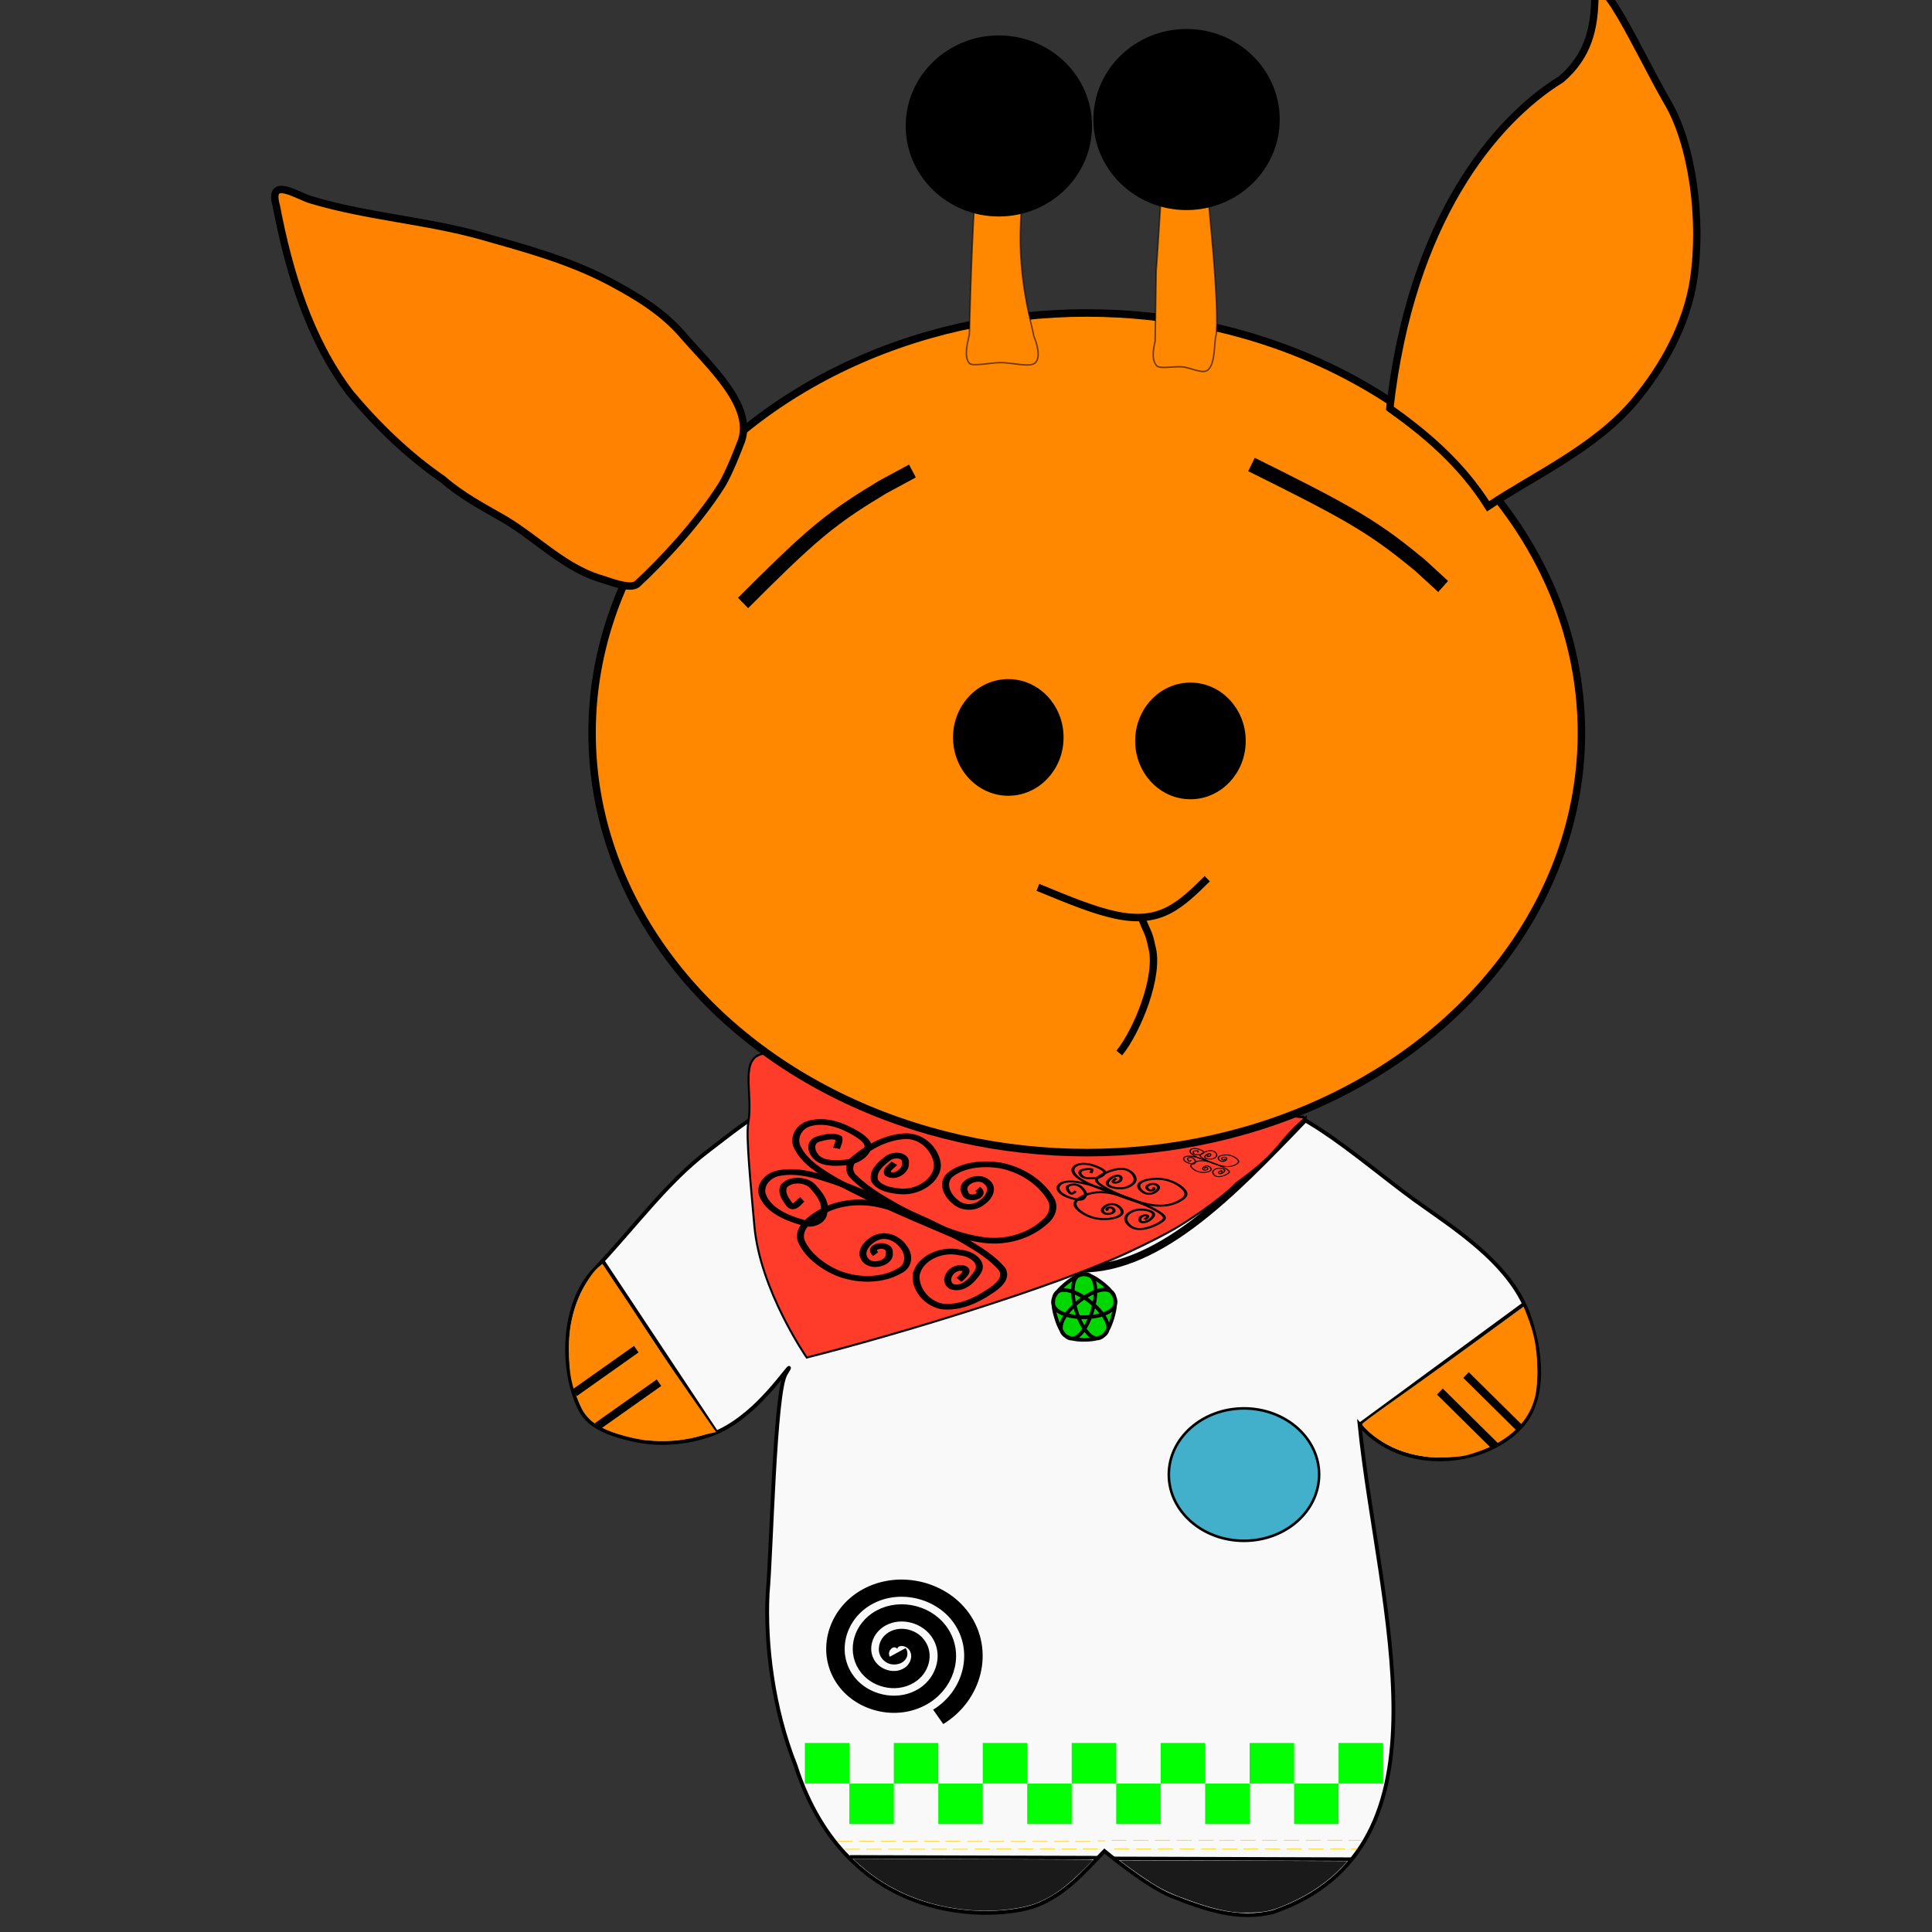 <svg version="1.1" viewBox="0 0 100 100" xmlns="http://www.w3.org/2000/svg">
 <rect x="0" y="0" width="100" height="100" fill="#333333" stroke="none"/>
 <style/>
 <g>
  <path d="m-22.878 80.507c-4.991-2.417-9.982-4.834-12.1-7.932s-1.363-6.875 0.319-9.197c1.682-2.322 4.29-3.191 6.134-3.395 1.844-0.204 2.924 0.257 3.628 1.268s1.033 2.574 1.063 3.783c0.03 1.209-0.238 2.066-1.154 3.202-0.916 1.136-2.479 2.551-3.491 2.712-1.012 0.161-1.472-0.932-1.798-1.91-0.326-0.978-0.517-1.841-0.603-2.42-0.086-0.579-0.067-0.873 0.229-1.376 0.296-0.503 0.868-1.216 1.576-1.52 0.708-0.304 1.552-0.202 2.126 0.213 0.575 0.415 0.881 1.144 1.031 2.01s0.143 1.869-0.379 2.411c-0.522 0.542-1.561 0.622-2.17 0.313s-0.788-1.006-0.803-1.485c-0.015-0.48 0.132-0.742 0.608-0.798 0.476-0.057 1.281 0.09 1.711 0.245 0.429 0.155 0.484 0.318 0.401 0.595-0.083 0.278-0.303 0.671-0.525 1.065" style="fill:none;stroke-width:1px;stroke:#000"/>
  <g transform="matrix(1.061,0,0,1.075,3.921,-1.022)">
   <path d="m38.276 53.311c-3.038-0.467-5.279 1.439-7.444 3.071-2.03 1.53-3.549 3.636-5.562 5.736-1.517 1.583-1.664 4.715-0.663 6.699 0.456 0.903 1.621 1.236 2.572 1.452 1.271 0.289 2.663 0.168 3.894-0.276 0.941-0.339 1.887-1.134 2.471-1.755 0.769-0.77 1.621-1.999 1.085-1.128-0.536 0.871-0.695 8.638-0.877 10.563-0.122 2.47 0.262 5.547 1.351 8.255 2.556 7.899 9.763 7.454 11.678 6.8 1.443-0.523 2.358-1.585 3.401-2.652 0 0 2.067 1.7 3.28 2.17 1.57 0.609 3.213 1.206 4.967 0.763 9.096-3.116 5.106-14.618 4.201-23.461 2.048 2.355 6.029 2.059 7.866 0.104 1.28-1.363 0.989-3.772 0.351-5.473-0.928-2.472-3.738-4.167-5.54-5.453-2.957-2.134-6.256-5.23-8.606-4.652-4.11 1.048-8.414 1.598-12.594 0.668-1.973-0.331-3.923-0.807-5.831-1.431z" style="fill:#f9f9f9;stroke-width:.185;stroke:#000"/>
   <path d="m35.777 53.272c4.424 4.259 8.843 8.514 12.878 8.761 4.035 0.247 7.687-3.509 11.34-7.266" style="fill:none;stroke-width:.359;stroke:#000"/>
   <path transform="matrix(-3.488 -.376 .358 -3.661 195.226 212.278)" d="m45.82 36.145c0.756-0.688-1.369-0.453-0.481 0.053 0.888 0.506 0.008-1.442-0.199-0.441-0.207 1.001 1.374-0.438 0.358-0.326-1.016 0.112 0.841 1.171 0.421 0.24-0.421-0.931-0.854 1.162-0.098 0.474z" style="fill:#00d700;paint-order:normal;stroke-linejoin:round;stroke-width:.05;stroke:#000"/>
   <path d="m59.995 54.767-26.428-3.086c-1.234 0.196-0.497 1.899-0.763 3.37-0.114 0.632 0.138 3.068 0.302 4.924 0.273 3.092 2.554 6.339 2.554 6.339 4.382-1.092 12.036-3.374 15.735-5.089 1.234-0.572 1.746-0.853 2.229-1.121s2.219-1.381 3.006-2.196c2.243-1.593 1.916-1.917 3.365-3.142z" style="fill:#ff3c2a;stroke-width:.098;stroke:#000"/>
   <ellipse cx="49.32" cy="36.234" rx="24.132" ry="20.214" style="fill:#f80;paint-order:fill markers stroke;stroke-linejoin:round;stroke-width:.363;stroke:#000"/>
   <ellipse cx="45.493" cy="36.457" rx="2.414" ry="2.526" style="paint-order:fill markers stroke;stroke-linejoin:round;stroke-width:.566;stroke:#000"/>
   <path d="m57.356 23.315c1.874 0.919 3.752 1.839 5.121 2.647 1.369 0.808 2.23 1.501 3.093 2.197 0.379 0.343 0.696 0.63 1.137 1.03" style="fill:none;stroke-width:.719;stroke:#000"/>
   <path d="m32.554 29.983c1.292-1.274 2.587-2.55 3.723-3.48 1.136-0.93 2.111-1.515 3.09-2.102 0.483-0.258 0.887-0.473 1.449-0.773" style="fill:none;stroke-width:.703;stroke:#000"/>
   <path d="m55.199 43.259c-0.614 0.599-1.225 1.196-1.93 1.541-0.705 0.344-1.498 0.431-2.564 0.203-1.066-0.229-2.199-0.69-3.768-1.328" style="fill:none;stroke-width:.359;stroke:#000"/>
   <path d="m51.95 45.009c0.301 0.858 0.377 0.719 0.541 1.51 0.41 1.396-0.724 4.095-1.584 5.133" style="fill:none;stroke-width:.359;stroke:#000"/>
   <path d="m25.527 28.792c-1.717-0.544-3.03-1.896-4.564-2.81-1.044-0.596-2.124-1.145-3.045-1.945-1.692-1.148-3.204-2.587-4.539-4.166-1.979-2.575-2.976-5.81-3.596-9.009-0.418-1.476 1.068-0.454 1.711-0.285 2.736 0.81 5.607 0.982 8.35 1.749 2.103 0.588 4.242 1.16 6.19 2.177 1.288 0.673 2.592 1.444 3.562 2.559 1.297 1.491 3.629 3.511 2.811 5.289 0 0-0.521 1.375-0.912 1.984-1.135 1.764-2.875 3.61-4.094 4.723-0.347 0.323-1.479-0.167-1.874-0.267z" style="fill:#ff8200;stroke-miterlimit:1;stroke-width:.359;stroke:#000"/>
   <path d="m64.105 20.61c1.023-8.971 5.059-13.83 8.356-15.842 1.357-1.135 1.602-2.511 1.644-3.766 0.071-2.115 2.146 2.463 3.507 4.802 1.26 2.051 1.75 5.731 1.315 8.597-0.33 2.171-1.485 4.222-2.877 5.865-1.909 2.255-4.886 3.565-7.15 5.06-1.295-2.026-2.992-3.449-4.794-4.715z" style="fill:#f80;stroke-width:.359;stroke:#000"/>
   <ellipse cx="54.379" cy="36.625" rx="2.414" ry="2.526" style="paint-order:fill markers stroke;stroke-linejoin:round;stroke-width:.566;stroke:#000"/>
   <path transform="matrix(.901 0 0 .828 27.938 59.967)" d="m13.5 24.812c0.11 0.188-0.199 0.241-0.312 0.182-0.307-0.158-0.249-0.589-0.052-0.807 0.353-0.39 0.974-0.284 1.302 0.078 0.482 0.531 0.321 1.364-0.208 1.797-0.705 0.577-1.756 0.359-2.292-0.339-0.674-0.878-0.398-2.15 0.469-2.786 1.049-0.771 2.544-0.437 3.281 0.599 0.869 1.221 0.476 2.938-0.729 3.776-1.392 0.967-3.333 0.516-4.271-0.859-1.066-1.562-0.555-3.728 0.99-4.766 1.733-1.164 4.123-0.595 5.26 1.12 1.263 1.904 0.635 4.518-1.25 5.755" style="fill:none;stroke:#000"/>
   <ellipse cx="56.99" cy="71.951" rx="3.666" ry="3.188" style="fill-opacity:.943;fill:#37abc8;paint-order:fill markers stroke;stroke-linejoin:round;stroke-width:.125;stroke:#000"/>
   <rect x="35.569" y="84.872" width="2.17" height="1.952" style="fill:#0f0;paint-order:normal;stroke-width:0"/>
   <rect x="37.739" y="86.824" width="2.17" height="1.952" style="fill:#0f0;paint-order:normal;stroke-width:0"/>
   <rect x="39.908" y="84.872" width="2.17" height="1.952" style="fill:#0f0;paint-order:normal;stroke-width:0"/>
   <rect x="42.078" y="86.824" width="2.17" height="1.952" style="fill:#0f0;paint-order:normal;stroke-width:0"/>
   <rect x="44.248" y="84.872" width="2.17" height="1.952" style="fill:#0f0;paint-order:normal;stroke-width:0"/>
   <rect x="46.417" y="86.824" width="2.17" height="1.952" style="fill:#0f0;paint-order:normal;stroke-width:0"/>
   <rect x="48.587" y="84.872" width="2.17" height="1.952" style="fill:#0f0;paint-order:normal;stroke-width:0"/>
   <rect x="50.757" y="86.824" width="2.17" height="1.952" style="fill:#0f0;paint-order:normal;stroke-width:0"/>
   <rect x="52.926" y="84.872" width="2.17" height="1.952" style="fill:#0f0;paint-order:normal;stroke-width:0"/>
   <rect x="55.096" y="86.824" width="2.17" height="1.952" style="fill:#0f0;paint-order:normal;stroke-width:0"/>
   <rect x="57.266" y="84.872" width="2.17" height="1.952" style="fill:#0f0;paint-order:normal;stroke-width:0"/>
   <rect x="59.435" y="86.824" width="2.17" height="1.952" style="fill:#0f0;paint-order:normal;stroke-width:0"/>
   <rect x="61.605" y="84.872" width="2.17" height="1.952" style="fill:#0f0;paint-order:normal;stroke-width:0"/>
   <rect x="37.152" y="89.595" width=".74" height=".029" style="fill:#fc0;paint-order:normal;stroke-width:0"/>
   <rect x="38.213" y="89.595" width=".74" height=".029" style="fill:#fc0;paint-order:normal;stroke-width:0"/>
   <rect x="39.273" y="89.595" width=".74" height=".029" style="fill:#fc0;paint-order:normal;stroke-width:0"/>
   <rect x="40.333" y="89.595" width=".74" height=".029" style="fill:#fc0;paint-order:normal;stroke-width:0"/>
   <rect x="41.393" y="89.595" width=".74" height=".029" style="fill:#fc0;paint-order:normal;stroke-width:0"/>
   <rect x="42.421" y="89.595" width=".74" height=".029" style="fill:#fc0;paint-order:normal;stroke-width:0"/>
   <rect x="43.485" y="89.6" width=".74" height=".029" style="fill:#fc0;paint-order:normal;stroke-width:0"/>
   <rect x="44.545" y="89.6" width=".74" height=".029" style="fill:#fc0;paint-order:normal;stroke-width:0"/>
   <rect x="45.605" y="89.6" width=".74" height=".029" style="fill:#fc0;paint-order:normal;stroke-width:0"/>
   <rect x="46.666" y="89.6" width=".74" height=".029" style="fill:#fc0;paint-order:normal;stroke-width:0"/>
   <rect x="47.726" y="89.6" width=".74" height=".029" style="fill:#fc0;paint-order:normal;stroke-width:0"/>
   <rect x="48.753" y="89.6" width=".74" height=".029" style="fill:#fc0;paint-order:normal;stroke-width:0"/>
   <rect x="37.513" y="89.973" width=".74" height=".029" style="fill:#fc0;paint-order:normal;stroke-width:0"/>
   <rect x="38.573" y="89.973" width=".74" height=".029" style="fill:#fc0;paint-order:normal;stroke-width:0"/>
   <rect x="39.633" y="89.973" width=".74" height=".029" style="fill:#fc0;paint-order:normal;stroke-width:0"/>
   <rect x="40.693" y="89.973" width=".74" height=".029" style="fill:#fc0;paint-order:normal;stroke-width:0"/>
   <rect x="41.754" y="89.973" width=".74" height=".029" style="fill:#fc0;paint-order:normal;stroke-width:0"/>
   <rect x="42.781" y="89.973" width=".74" height=".029" style="fill:#fc0;paint-order:normal;stroke-width:0"/>
   <rect x="43.855" y="89.959" width=".74" height=".029" style="fill:#fc0;paint-order:normal;stroke-width:0"/>
   <rect x="44.915" y="89.959" width=".74" height=".029" style="fill:#fc0;paint-order:normal;stroke-width:0"/>
   <rect x="45.975" y="89.959" width=".74" height=".029" style="fill:#fc0;paint-order:normal;stroke-width:0"/>
   <rect x="47.036" y="89.959" width=".74" height=".029" style="fill:#fc0;paint-order:normal;stroke-width:0"/>
   <rect x="48.096" y="89.959" width=".74" height=".029" style="fill:#fc0;paint-order:normal;stroke-width:0"/>
   <rect x="49.123" y="89.959" width=".74" height=".029" style="fill:#fc0;paint-order:normal;stroke-width:0"/>
   <rect x="50.526" y="89.542" width=".74" height=".029" style="fill:#fc0;paint-order:normal;stroke-width:0"/>
   <rect x="51.586" y="89.542" width=".74" height=".029" style="fill:#fc0;paint-order:normal;stroke-width:0"/>
   <rect x="52.646" y="89.542" width=".74" height=".029" style="fill:#fc0;paint-order:normal;stroke-width:0"/>
   <rect x="53.707" y="89.542" width=".74" height=".029" style="fill:#fc0;paint-order:normal;stroke-width:0"/>
   <rect x="54.767" y="89.542" width=".74" height=".029" style="fill:#fc0;paint-order:normal;stroke-width:0"/>
   <rect x="55.794" y="89.542" width=".74" height=".029" style="fill:#fc0;paint-order:normal;stroke-width:0"/>
   <rect x="56.813" y="89.542" width=".74" height=".029" style="fill:#fc0;paint-order:normal;stroke-width:0"/>
   <rect x="57.873" y="89.542" width=".74" height=".029" style="fill:#fc0;paint-order:normal;stroke-width:0"/>
   <rect x="58.934" y="89.542" width=".74" height=".029" style="fill:#fc0;paint-order:normal;stroke-width:0"/>
   <rect x="59.994" y="89.542" width=".74" height=".029" style="fill:#fc0;paint-order:normal;stroke-width:0"/>
   <rect x="61.054" y="89.542" width=".74" height=".029" style="fill:#fc0;paint-order:normal;stroke-width:0"/>
   <rect x="62.082" y="89.542" width=".644" height=".029" style="fill:#fc0;paint-order:normal;stroke-width:0"/>
   <rect x="50.663" y="89.959" width=".74" height=".029" style="fill:#fc0;paint-order:normal;stroke-width:0"/>
   <rect x="51.723" y="89.959" width=".74" height=".029" style="fill:#fc0;paint-order:normal;stroke-width:0"/>
   <rect x="52.783" y="89.959" width=".74" height=".029" style="fill:#fc0;paint-order:normal;stroke-width:0"/>
   <rect x="53.843" y="89.959" width=".74" height=".029" style="fill:#fc0;paint-order:normal;stroke-width:0"/>
   <rect x="54.904" y="89.959" width=".74" height=".029" style="fill:#fc0;paint-order:normal;stroke-width:0"/>
   <rect x="55.931" y="89.959" width=".74" height=".029" style="fill:#fc0;paint-order:normal;stroke-width:0"/>
   <rect x="56.95" y="89.959" width=".74" height=".029" style="fill:#fc0;paint-order:normal;stroke-width:0"/>
   <rect x="58.01" y="89.959" width=".74" height=".029" style="fill:#fc0;paint-order:normal;stroke-width:0"/>
   <rect x="59.071" y="89.959" width=".74" height=".029" style="fill:#fc0;paint-order:normal;stroke-width:0"/>
   <rect x="60.131" y="89.959" width=".74" height=".029" style="fill:#fc0;paint-order:normal;stroke-width:0"/>
   <rect x="61.191" y="89.959" width=".74" height=".029" style="fill:#fc0;paint-order:normal;stroke-width:0"/>
   <rect x="62.219" y="89.959" width=".301" height=".029" style="fill:#fc0;paint-order:normal;stroke-width:0"/>
   <rect x="49.854" y="89.571" width=".37" height=".029" style="fill:#fc0;paint-order:normal;stroke-width:0"/>
   <path d="m43.599 16.88s0.075-3.48 0.259-6.409l0.034-0.547 1.126 0.006c0.62 0.003 1.136 0.01 1.149 0.014 0.012 0.004-0.018 0.753-0.068 1.663-0.157 2.886 0.593 5.123 0.633 5.505 0.002 0.022 0.433 0.968 0.077 1.308-0.249 0.238-1.133-0.014-1.7-0.01-0.507 0.003-1.369 0.201-1.518 0.029-0.299-0.344-0.045-1.125-0.001-1.368z" style="fill:#f80;paint-order:normal;stroke-linejoin:round;stroke-opacity:.564;stroke-width:.072;stroke:#000"/>
   <ellipse cx="45.033" cy="7.015" rx="4.464" ry="4.279" style="paint-order:fill markers stroke;stroke-linejoin:round;stroke-width:.161;stroke:#000"/>
   <path d="m52.708 13.993s0.039-0.393 0.218-3.232l0.034-0.547 1.126 0.006c0.62 0.003 1.136 0.01 1.149 0.014 0.012 0.004 0.016 0.408 0.138 1.635 0.279 2.886 0.352 4.877 0.249 5.246-0.094 0.338-0.019 1.298-0.375 1.638-0.249 0.238-0.849-0.106-1.275-0.139-0.414-0.032-1.095 0.115-1.244-0.058-0.299-0.344-0.113-0.952-0.07-1.196z" style="fill:#f80;paint-order:normal;stroke-linejoin:round;stroke-opacity:.564;stroke-width:.072;stroke:#000"/>
   <ellipse cx="54.189" cy="6.706" rx="4.464" ry="4.279" style="paint-order:fill markers stroke;stroke-linejoin:round;stroke-width:.161;stroke:#000"/>
   <path d="m37.762 90.358 12.069 0.037" style="fill:none;stroke-width:.171;stroke:#000"/>
   <path d="m50.631 90.429 11.611 0.037" style="fill:none;stroke-width:.168;stroke:#000"/>
   <path d="m43.975 92.944c-2.062-0.094-3.931-0.763-5.423-1.943-0.193-0.152-0.538-0.452-0.591-0.513l-0.034-0.04 1.87 0.009c1.028 0.005 3.583 0.013 5.678 0.018 2.094 0.005 3.888 0.013 3.985 0.018l0.177 0.009-0.3 0.3c-0.983 0.982-1.648 1.462-2.469 1.783-0.669 0.261-1.839 0.406-2.893 0.358z" style="fill:#1a1a1a;paint-order:normal;stroke-linejoin:round;stroke-opacity:.564;stroke-width:.001;stroke:#000"/>
   <path d="m56.519 93.021c-0.58-0.069-1.261-0.239-2.023-0.506-1.016-0.355-1.427-0.54-2.017-0.907-0.324-0.201-0.948-0.631-1.298-0.892l-0.252-0.188 5.55 0.014c3.053 0.008 5.553 0.017 5.556 0.019 3e-3 0.003-0.097 0.113-0.223 0.244-0.703 0.738-1.576 1.336-2.613 1.789-0.824 0.361-1.152 0.436-1.945 0.448-0.341 0.005-0.569-0.002-0.736-0.022z" style="fill:#1a1a1a;paint-order:normal;stroke-linejoin:round;stroke-opacity:.564;stroke-width:.001;stroke:#000"/>
   <path d="m25.657 61.597c1.864 2.773 3.725 5.541 5.584 8.305" style="fill:none;stroke-width:.186;stroke:#000"/>
   <path d="m62.632 69.549c2.688-1.948 5.372-3.892 8.052-5.834" style="fill:none;stroke-width:.187;stroke:#000"/>
   <path d="m27.745 70.295c-0.787-0.132-1.787-0.36-2.462-0.836-0.433-0.275-0.652-0.778-0.846-1.249-0.314-0.691-0.386-1.481-0.369-2.235-0.048-1.001 0.172-1.987 0.625-2.871 0.244-0.454 0.564-1.027 1.003-1.291 0.197 0.28 0.442 0.659 0.644 0.96 0.856 1.211 1.632 2.483 2.484 3.697l2.417 3.434c-0.403 0.085-0.535 0.111-1.193 0.29-0.464 0.081 0.027 0.013-0.767 0.116-0.184 0.021-0.74 0.029-1.132 0.013l-0.384-0.026z" style="fill:#f80;paint-order:normal;stroke-linejoin:round;stroke-opacity:.564;stroke-width:.004;stroke:#000"/>
   <path d="m65.047 70.919c-0.854-0.188-1.974-0.885-2.296-1.392-0.041-0.065 1.925-1.39 4.001-2.878l3.883-2.783 0.163 0.407c0.312 0.782 0.498 1.473 0.503 2.607 0.004 0.962-0.073 1.302-0.229 1.712-0.366 0.961-1.281 1.783-2.643 2.25-0.628 0.215-0.786 0.256-1.696 0.283-0.66 0.021-0.58-0.004-0.988-0.057-0.408-0.054-0.698-0.149-0.698-0.149z" style="fill:#f80;paint-order:normal;stroke-linejoin:round;stroke-opacity:.564;stroke-width:.004;stroke:#000"/>
   <path d="m27.345 65.911-3.016 2.104" style="fill:none;stroke-width:.384px;stroke:#000"/>
   <path d="m28.453 67.526-3.016 2.104" style="fill:none;stroke-width:.384px;stroke:#000"/>
   <path d="m66.548 67.952 2.689 2.625" style="fill:none;stroke-width:.403px;stroke:#000"/>
   <path d="m67.823 67.157 2.633 2.568" style="fill:none;stroke-width:.384px;stroke:#000"/>
   <g transform="matrix(.339 0 0 .275 49.851 54.931)">
    <path d="m-17.25 11.875c1.339 1.275-1.635 2.265-1.861 0.565-0.777-1.691 1.952-3.108 3.112-1.835 1.175 1.066 0.38 2.833-0.671 3.654-1.046 1.081-2.861 0.989-3.822-0.143-1.215-1.153-2.012-3.309-0.741-4.708 1.85-1.806 4.718-2.116 7.167-1.662 3.121 0.713 5.878 2.949 7.285 5.815 0.728 1.397 0.236 3.1-0.87 4.142-2.15 2.395-5.485 3.629-8.672 3.128-4.142-0.641-7.833-2.841-11.343-5.013-2.605-1.758-5.313-3.509-7.346-5.943-1.044-1.059-0.779-2.724 0.34-3.615 1.841-1.805 4.175-3.38 6.806-3.61 2.436-0.204 4.233 2.022 4.698 4.203 0.715 2.931-2.27 5.702-5.116 5.453-1.396-0.122-3.107-0.492-3.786-1.866-0.419-1.455 0.697-2.837 1.712-3.754 0.862-1.003 2.939-0.911 2.693 0.758 0.103 1.212-1.444 2.593-2.53 1.771-0.341-0.724 0.581-1.33 0.947-1.839" style="fill:none;stroke-width:1px;stroke:#000"/>
    <path d="m-19.099 20.783c-6.132-3.553-12.184-7.301-18.675-10.177-2.506-1.022-5.255-2.12-8.002-1.525-1.772 0.332-3.01 2.296-2.398 4.02 0.825 2.418 3.268 3.805 5.556 4.589 1.419 0.761 3.122-0.071 3.228-1.729 0.381-1.675-0.647-3.246-1.606-4.523-0.964-1.296-3.241-1.405-4.171-0.037-0.429 1.14 0.265 2.36 0.886 3.295 0.643 0.787 1.343-0.653 1.778-0.988" style="fill:none;stroke-width:1px;stroke:#000"/>
    <path d="m-31.95 23.287c-1.358-1.512 2.174-2.147 1.967-0.252 0.291 1.742-2.434 2.767-3.416 1.314-1.068-1.488 0.343-3.424 1.772-4.039 1.511-0.624 3.02 0.468 3.726 1.761 0.847 1.285 0.833 3.29-0.613 4.152-2.904 2.057-7.039 1.705-9.927-0.205-1.892-1.247-3.571-3.038-4.264-5.229-0.423-2.14 1.385-3.8 2.969-4.9 2.54-1.764 5.856-2.065 8.768-1.149 4.344 1.242 8.189 3.745 11.883 6.271 1.962 1.415 3.981 2.904 5.349 4.926 0.778 1.639-0.689 3.041-1.878 3.949-1.887 1.537-4.296 2.911-6.812 2.553-2.338-0.593-3.839-3.156-3.685-5.481 0.382-2.837 3.569-4.743 6.28-3.952 1.696 0.131 3.563 1.782 2.507 3.551-0.718 1.252-2.023 3.097-3.694 2.399-1.271-0.966-0.165-3.332 1.368-3.254 1.552 0.165 0.208 1.565-0.301 2.085" style="fill:none;stroke-width:1px;stroke:#000"/>
    <path d="m-19.099 20.783c-6.235-3.263-12.585-6.364-18.451-10.273-2.194-1.549-4.54-3.247-5.605-5.805-0.739-1.607 0.023-3.752 1.751-4.313 2.341-0.77 4.79 0.416 6.661 1.778 0.87 0.676 2.178 1.687 1.53 2.932-0.628 1.384-2.1 2.184-3.59 2.184-1.379 0.135-3.118 0.06-3.889-1.297-0.576-0.853-0.721-2.333 0.397-2.815 0.925-0.333 2.191-0.76 3.063-0.192 0.098 0.604-0.204 1.209-0.344 1.788" style="fill:none;stroke-width:1px;stroke:#000"/>
   </g>
   <g transform="matrix(.149 0 0 .097 55.117 56.973)">
    <path d="m-17.25 11.875c0.251 0.251 0.501 0.501 0.334 0.855-0.167 0.354-0.75 0.812-1.313 0.625-0.562-0.187-1.104-1.02-1.021-1.708 0.083-0.688 0.791-1.23 1.459-1.438 0.667-0.208 1.292-0.083 1.792 0.396 0.5 0.48 0.875 1.313 0.312 2.417s-2.063 2.479-3.646 1.875c-1.583-0.604-3.25-3.187-2.25-5 1-1.813 4.667-2.855 7.813-2.083 3.146 0.771 5.771 3.355 6.812 5.375 1.041 2.021 0.499 3.479-1.313 5.124-1.812 1.645-4.896 3.479-9.812 2.167-4.916-1.312-11.666-5.77-14.938-8.583-3.271-2.812-3.063-3.979-1.98-5.271s3.042-2.709 4.855-3.438c1.813-0.729 3.48-0.771 4.792 0.167 1.312 0.938 2.271 2.855 2.291 4.396 0.02 1.541-0.896 2.708-1.833 3.458-0.937 0.75-1.895 1.083-2.979 1.104-1.083 0.021-2.291-0.271-3.125-0.749-0.834-0.479-1.292-1.145-1.167-2.021 0.125-0.875 0.833-1.959 1.542-2.626 0.709-0.667 1.417-0.917 1.917-0.916 0.5 5.63e-4 0.792 0.251 0.937 0.688 0.145 0.438 0.145 1.063-0.042 1.541-0.187 0.479-0.562 0.812-0.937 1.02-0.375 0.208-0.75 0.292-1.062 0.209s-0.562-0.333-0.459-0.708c0.104-0.375 0.562-0.875 1.02-1.376" style="fill:none;stroke-width:1px;stroke:#000"/>
    <path d="m-19.099 20.783c-8.027-4.72-16.054-9.44-21.115-11.114-5.061-1.674-7.155-0.303-7.843 1.229-0.687 1.533 0.031 3.226 1.409 4.516 1.378 1.29 3.416 2.176 4.67 2.448 1.254 0.272 1.726-0.072 2.084-0.641 0.358-0.57 0.603-1.366 0.596-2.083-0.006-0.717-0.264-1.354-0.666-2.118-0.402-0.764-0.948-1.655-1.633-2.136-0.685-0.481-1.51-0.551-2.254-0.369-0.745 0.182-1.409 0.614-1.461 1.426-0.052 0.812 0.506 2.003 0.894 2.571s0.605 0.512 0.896 0.275 0.655-0.657 1.02-1.078" style="fill:none;stroke-width:1px;stroke:#000"/>
    <path d="m-31.95 23.287c-0.251-0.251-0.501-0.501-0.334-0.855 0.167-0.354 0.75-0.812 1.313-0.625 0.562 0.187 1.104 1.02 1.021 1.708-0.083 0.688-0.791 1.23-1.459 1.438-0.667 0.208-1.292 0.083-1.792-0.396-0.5-0.48-0.875-1.313-0.312-2.417s2.063-2.479 3.646-1.875c1.583 0.604 3.25 3.187 2.25 5-1 1.813-4.667 2.855-7.813 2.083-3.146-0.771-5.771-3.355-6.812-5.375-1.041-2.021-0.499-3.479 1.313-5.124s4.896-3.479 9.812-2.167c4.916 1.312 11.666 5.77 14.938 8.583 3.271 2.812 3.063 3.979 1.98 5.271s-3.042 2.709-4.855 3.438c-1.813 0.729-3.48 0.771-4.792-0.167-1.312-0.938-2.271-2.855-2.291-4.396-0.02-1.541 0.896-2.708 1.833-3.458 0.937-0.75 1.895-1.083 2.979-1.104 1.083-0.021 2.291 0.271 3.125 0.749 0.834 0.479 1.292 1.145 1.167 2.021s-0.833 1.959-1.542 2.626c-0.709 0.667-1.417 0.917-1.917 0.916-0.5-5.63e-4 -0.792-0.251-0.937-0.688-0.145-0.438-0.145-1.063 0.042-1.541 0.187-0.479 0.562-0.812 0.937-1.02 0.375-0.208 0.75-0.292 1.062-0.209 0.312 0.083 0.562 0.333 0.459 0.708-0.104 0.375-0.562 0.875-1.02 1.376" style="fill:none;stroke-width:1px;stroke:#000"/>
    <path d="m-19.099 20.783c-8.276-4.268-16.552-8.536-20.669-11.922-4.118-3.386-4.076-5.889-3.147-7.288 0.929-1.399 2.744-1.696 4.571-1.219 1.826 0.477 3.664 1.727 4.563 2.642 0.899 0.915 0.861 1.497 0.57 2.104-0.291 0.607-0.834 1.239-1.443 1.616-0.61 0.377-1.286 0.499-2.147 0.567-0.861 0.068-1.906 0.082-2.678-0.241-0.772-0.323-1.271-0.983-1.515-1.709s-0.233-1.519 0.426-1.997 1.964-0.641 2.651-0.617c0.687 0.025 0.756 0.238 0.711 0.611-0.045 0.372-0.206 0.905-0.367 1.438" style="fill:none;stroke-width:1px;stroke:#000"/>
   </g>
   <g transform="matrix(.064 0 0 .042 57.139 56.242)">
    <path d="m-17.25 11.875c0.251 0.251 0.501 0.501 0.334 0.855-0.167 0.354-0.75 0.812-1.313 0.625-0.562-0.187-1.104-1.02-1.021-1.708 0.083-0.688 0.791-1.23 1.459-1.438 0.667-0.208 1.292-0.083 1.792 0.396 0.5 0.48 0.875 1.313 0.312 2.417s-2.063 2.479-3.646 1.875c-1.583-0.604-3.25-3.187-2.25-5 1-1.813 4.667-2.855 7.813-2.083 3.146 0.771 5.771 3.355 6.812 5.375 1.041 2.021 0.499 3.479-1.313 5.124-1.812 1.645-4.896 3.479-9.812 2.167-4.916-1.312-11.666-5.77-14.938-8.583-3.271-2.812-3.063-3.979-1.98-5.271s3.042-2.709 4.855-3.438c1.813-0.729 3.48-0.771 4.792 0.167 1.312 0.938 2.271 2.855 2.291 4.396 0.02 1.541-0.896 2.708-1.833 3.458-0.937 0.75-1.895 1.083-2.979 1.104-1.083 0.021-2.291-0.271-3.125-0.749-0.834-0.479-1.292-1.145-1.167-2.021 0.125-0.875 0.833-1.959 1.542-2.626 0.709-0.667 1.417-0.917 1.917-0.916 0.5 5.63e-4 0.792 0.251 0.937 0.688 0.145 0.438 0.145 1.063-0.042 1.541-0.187 0.479-0.562 0.812-0.937 1.02-0.375 0.208-0.75 0.292-1.062 0.209s-0.562-0.333-0.459-0.708c0.104-0.375 0.562-0.875 1.02-1.376" style="fill:none;stroke-width:1px;stroke:#000"/>
    <path d="m-19.099 20.783c-8.027-4.72-16.054-9.44-21.115-11.114-5.061-1.674-7.155-0.303-7.843 1.229-0.687 1.533 0.031 3.226 1.409 4.516 1.378 1.29 3.416 2.176 4.67 2.448 1.254 0.272 1.726-0.072 2.084-0.641 0.358-0.57 0.603-1.366 0.596-2.083-0.006-0.717-0.264-1.354-0.666-2.118-0.402-0.764-0.948-1.655-1.633-2.136-0.685-0.481-1.51-0.551-2.254-0.369-0.745 0.182-1.409 0.614-1.461 1.426-0.052 0.812 0.506 2.003 0.894 2.571s0.605 0.512 0.896 0.275 0.655-0.657 1.02-1.078" style="fill:none;stroke-width:1px;stroke:#000"/>
    <path d="m-31.95 23.287c-0.251-0.251-0.501-0.501-0.334-0.855 0.167-0.354 0.75-0.812 1.313-0.625 0.562 0.187 1.104 1.02 1.021 1.708-0.083 0.688-0.791 1.23-1.459 1.438-0.667 0.208-1.292 0.083-1.792-0.396-0.5-0.48-0.875-1.313-0.312-2.417s2.063-2.479 3.646-1.875c1.583 0.604 3.25 3.187 2.25 5-1 1.813-4.667 2.855-7.813 2.083-3.146-0.771-5.771-3.355-6.812-5.375-1.041-2.021-0.499-3.479 1.313-5.124s4.896-3.479 9.812-2.167c4.916 1.312 11.666 5.77 14.938 8.583 3.271 2.812 3.063 3.979 1.98 5.271s-3.042 2.709-4.855 3.438c-1.813 0.729-3.48 0.771-4.792-0.167-1.312-0.938-2.271-2.855-2.291-4.396-0.02-1.541 0.896-2.708 1.833-3.458 0.937-0.75 1.895-1.083 2.979-1.104 1.083-0.021 2.291 0.271 3.125 0.749 0.834 0.479 1.292 1.145 1.167 2.021s-0.833 1.959-1.542 2.626c-0.709 0.667-1.417 0.917-1.917 0.916-0.5-5.63e-4 -0.792-0.251-0.937-0.688-0.145-0.438-0.145-1.063 0.042-1.541 0.187-0.479 0.562-0.812 0.937-1.02 0.375-0.208 0.75-0.292 1.062-0.209 0.312 0.083 0.562 0.333 0.459 0.708-0.104 0.375-0.562 0.875-1.02 1.376" style="fill:none;stroke-width:1px;stroke:#000"/>
    <path d="m-19.099 20.783c-8.276-4.268-16.552-8.536-20.669-11.922-4.118-3.386-4.076-5.889-3.147-7.288 0.929-1.399 2.744-1.696 4.571-1.219 1.826 0.477 3.664 1.727 4.563 2.642 0.899 0.915 0.861 1.497 0.57 2.104-0.291 0.607-0.834 1.239-1.443 1.616-0.61 0.377-1.286 0.499-2.147 0.567-0.861 0.068-1.906 0.082-2.678-0.241-0.772-0.323-1.271-0.983-1.515-1.709s-0.233-1.519 0.426-1.997 1.964-0.641 2.651-0.617c0.687 0.025 0.756 0.238 0.711 0.611-0.045 0.372-0.206 0.905-0.367 1.438" style="fill:none;stroke-width:1px;stroke:#000"/>
   </g>
  </g>
 </g>
</svg>
